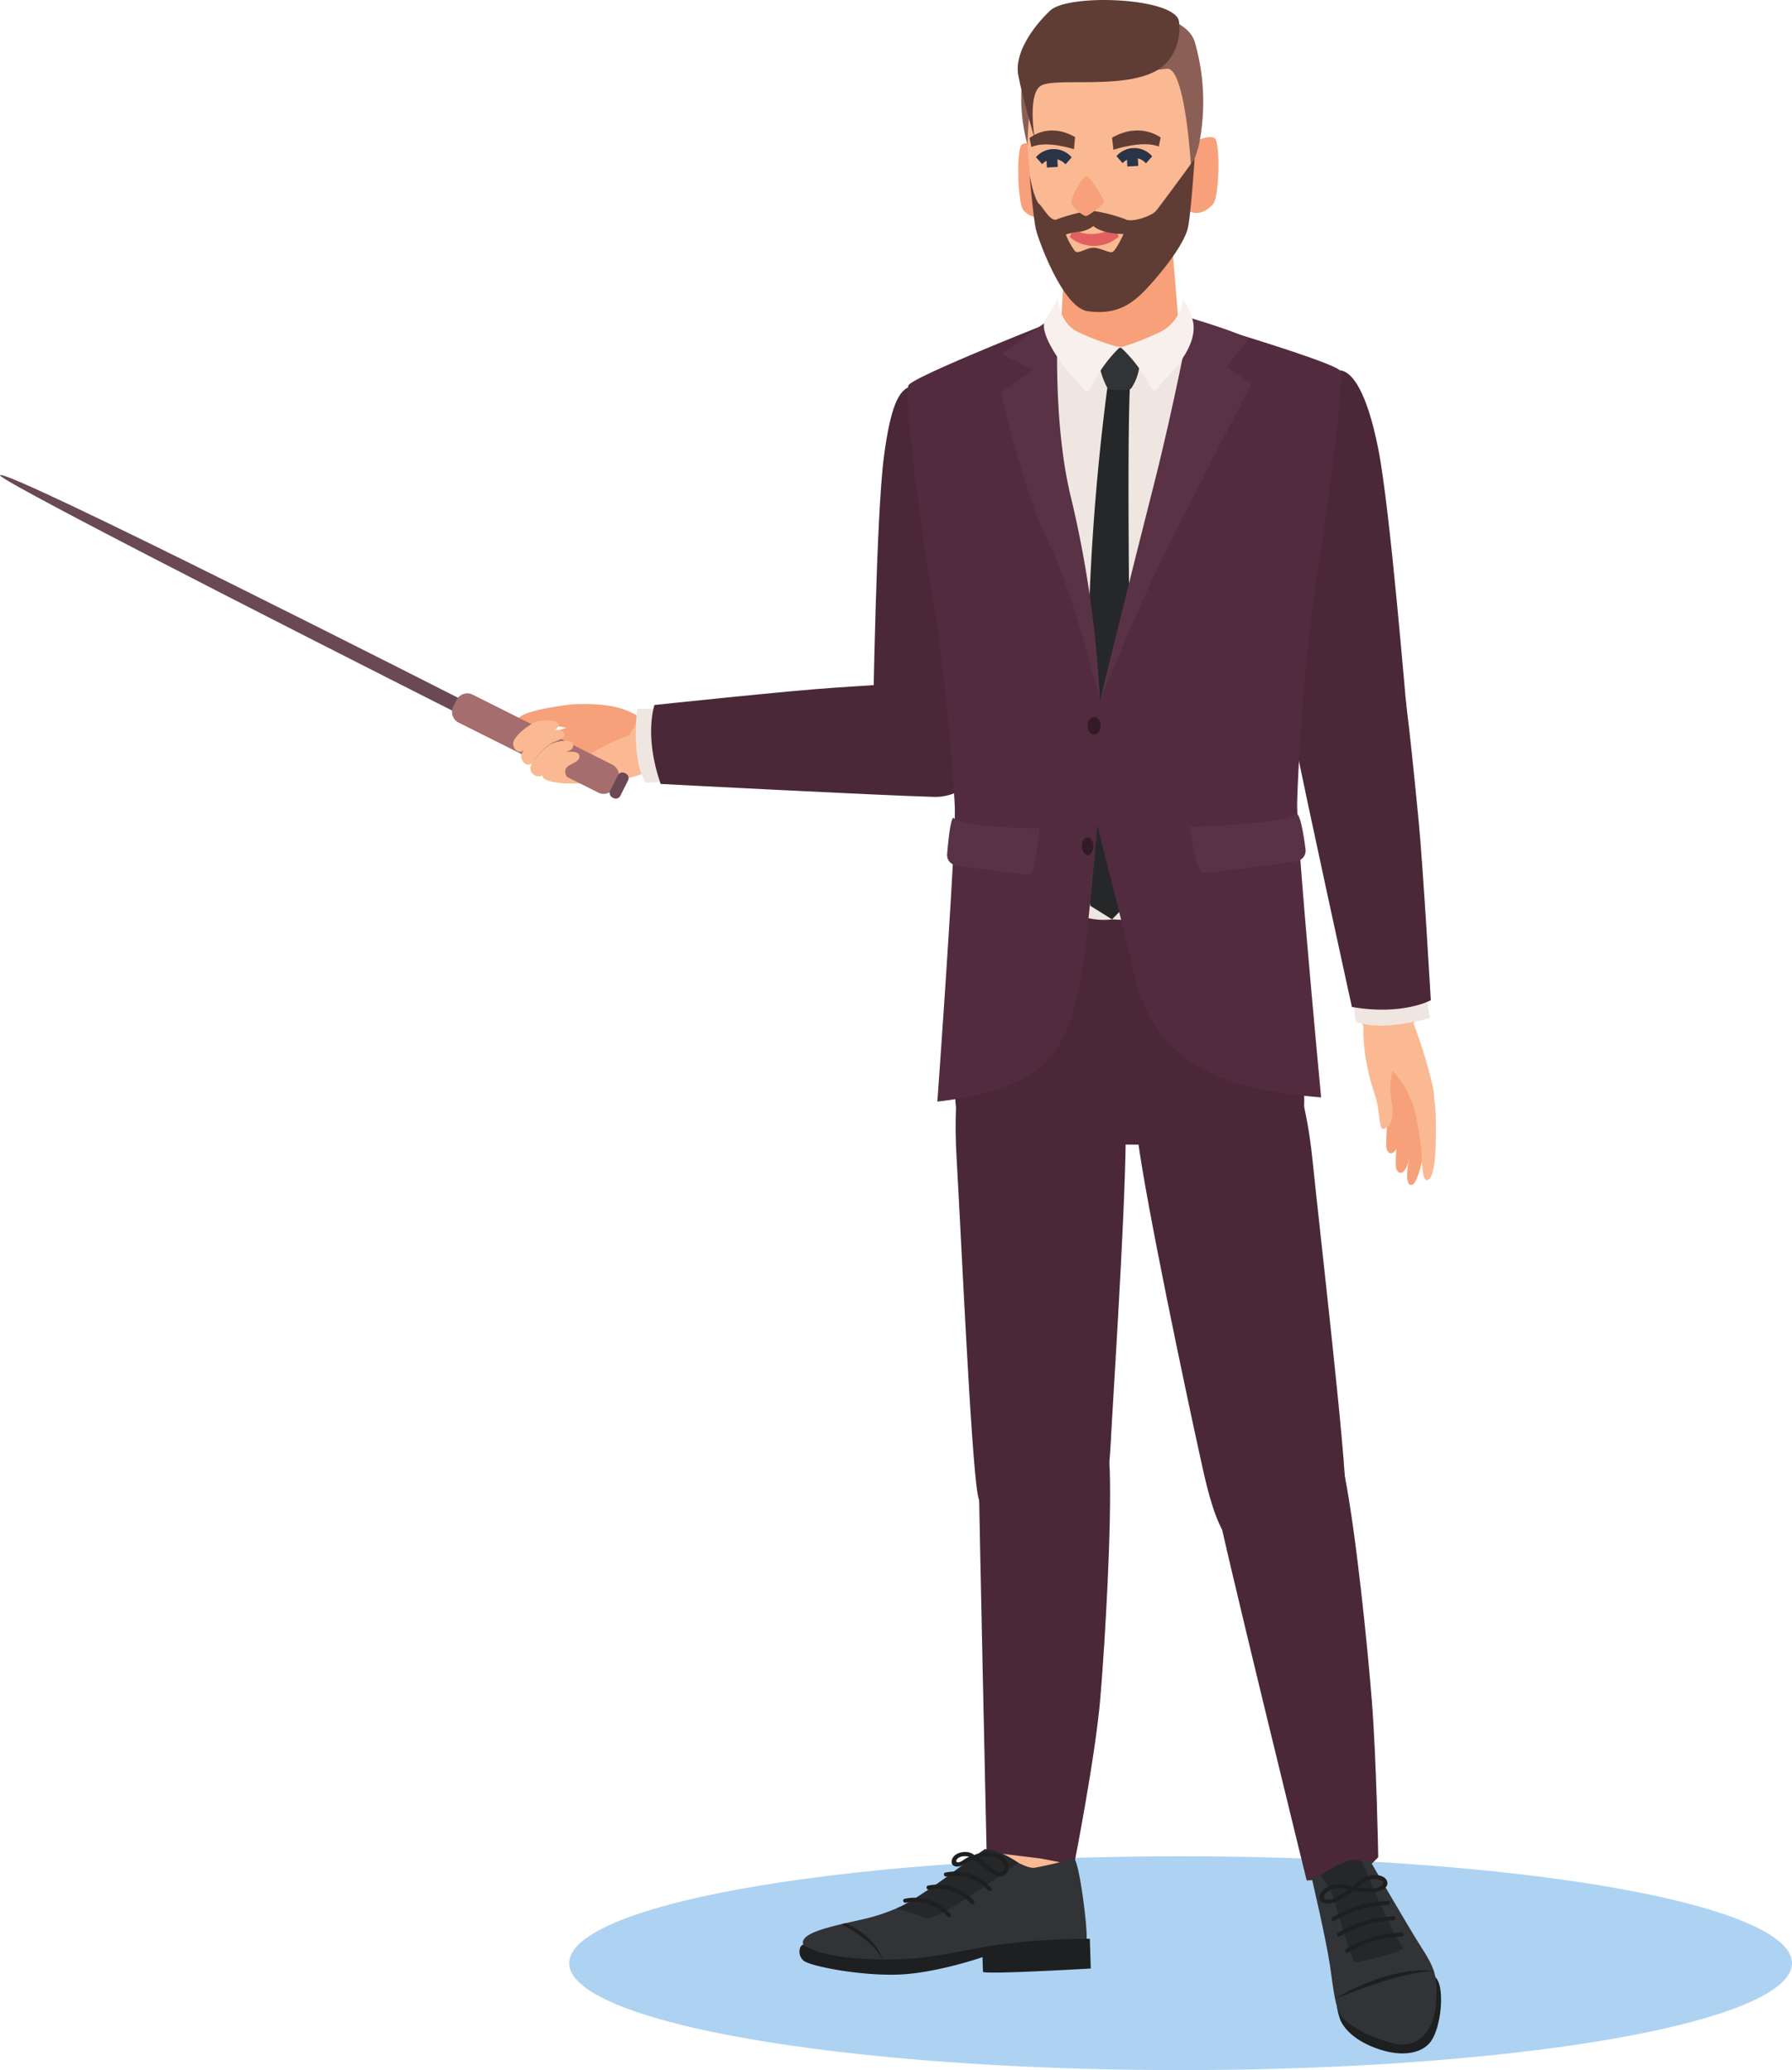 <svg xmlns="http://www.w3.org/2000/svg" xmlns:xlink="http://www.w3.org/1999/xlink" width="305.867" height="353.354" viewBox="0 0 305.867 353.354">
  <defs>
    <clipPath id="clip-path">
      <rect id="Rectángulo_29369" data-name="Rectángulo 29369" width="245.968" height="350.504" fill="none"/>
    </clipPath>
  </defs>
  <g id="Grupo_28681" data-name="Grupo 28681" transform="translate(-922.194 -11093.456)">
    <ellipse id="Elipse_965" data-name="Elipse 965" cx="104.356" cy="18.251" rx="104.356" ry="18.251" transform="translate(1019.349 11410.31)" fill="#aed3f2"/>
    <g id="Grupo_27345" data-name="Grupo 27345" transform="translate(922.194 11093.456)">
      <g id="Grupo_27344" data-name="Grupo 27344" clip-path="url(#clip-path)">
        <path id="Trazado_69837" data-name="Trazado 69837" d="M105.9,118.022c-2.869-2.593-8.593-3.19-10.52-2.527-3.507,1.2-11.2,3.373-11.412,5.167-.073.633,3.643,5.042,7.142,5.585,2.377.369,12.971-.577,15.479-3.2,1.293-1.35.316-4.121-.689-5.03" transform="translate(5.376 7.378)" fill="#f7a17a"/>
        <path id="Trazado_69838" data-name="Trazado 69838" d="M92.413,112.99c-.331.014-8.632.969-9.32,2.523s3.408,1.262,5.781,1.22c5.067-.087,5.117,3.03,10.609,4.621s8.856,1.47,8.241-.586c-2.293-7.666-9.653-8.012-15.311-7.778" transform="translate(5.315 7.231)" fill="#f7a17a"/>
        <path id="Trazado_69839" data-name="Trazado 69839" d="M107.381,120.356a3.694,3.694,0,0,0-3.546-2.72c-2.887-.03-8.569,3.338-9.723,4.169s-5.375-.033-5.868,2.015.229,1.99,2.8,2.3,17.425-.013,16.335-5.765" transform="translate(5.64 7.531)" fill="#fab992"/>
        <path id="Trazado_69840" data-name="Trazado 69840" d="M92.093,126s-4.274.045-4.977-1.041,1.617-4.023,2.641-4.178,3.383-.508,3.568.461-1.225,1.323-1.887,1.777-.965,1.439.655,2.981" transform="translate(5.569 7.72)" fill="#fab992"/>
        <path id="Trazado_69841" data-name="Trazado 69841" d="M84.072,120.64c-.354.481-1.479.442-1.742-.941s3.341-3.985,4.482-4.048c1.195-.066,3.436-.178,3.207.805s-1.14.6-2.142,1.242a18.077,18.077,0,0,0-3.8,2.941" transform="translate(5.27 7.402)" fill="#fab992"/>
        <path id="Trazado_69842" data-name="Trazado 69842" d="M85.5,122.641c-.294.52-1.416.616-1.841-.726s2.839-4.356,3.965-4.554c1.179-.209,3.121-.582,3.28.415.118.736-.382.857-1.978,1.49a11.474,11.474,0,0,0-3.426,3.375" transform="translate(5.354 7.498)" fill="#fab992"/>
        <path id="Trazado_69843" data-name="Trazado 69843" d="M87.3,124.635a1.4,1.4,0,0,1-2.158-.8c-.426-1.342,2.713-4.218,3.791-4.594,1.7-.594,3.563-.548,3.454.455s-1.061.73-1.978,1.49c-.631.522-2.177,2.906-3.109,3.454" transform="translate(5.448 7.609)" fill="#fab992"/>
        <path id="Trazado_69844" data-name="Trazado 69844" d="M78.245,116.953S-.491,77.225,0,76.242c.717-1.432,79.319,38.563,79.319,38.563Z" transform="translate(0 4.879)" fill="#6a4854"/>
        <path id="Trazado_69845" data-name="Trazado 69845" d="M73.291,112.357l-.565,1.127a2.044,2.044,0,0,0,.909,2.736l23.854,11.957a2.044,2.044,0,0,0,2.736-.909l.565-1.128a2.045,2.045,0,0,0-.909-2.736L76.027,111.448a2.044,2.044,0,0,0-2.736.909" transform="translate(4.642 7.121)" fill="#a56d6d"/>
        <path id="Trazado_69846" data-name="Trazado 69846" d="M99.214,124.4l-1.323,2.638a.863.863,0,0,0,.384,1.154l.192.1a.862.862,0,0,0,1.154-.383l1.323-2.638a.863.863,0,0,0-.383-1.154l-.193-.1a.862.862,0,0,0-1.154.383" transform="translate(6.261 7.934)" fill="#6a4854"/>
        <path id="Trazado_69847" data-name="Trazado 69847" d="M226.5,176.879c-.425,1.678.524,6-.14,8.481-1.016,3.8-.754,6.206.32,5.606.7-.392,1.307-2.615,2.1-6.153s.938-7.3.406-8.583-2.206-1.229-2.681.649" transform="translate(14.451 11.226)" fill="#f7a17a"/>
        <path id="Trazado_69848" data-name="Trazado 69848" d="M222.256,173.423s2.279,7.033,2.16,8.274a53.177,53.177,0,0,0-.41,6.423c.157,1,.93,1.591,1.673.374s2.31-7.732,1.262-11.405-1.619-4.774-3.19-4.838-1.642.714-1.495,1.173" transform="translate(14.226 11.027)" fill="#f7a17a"/>
        <path id="Trazado_69849" data-name="Trazado 69849" d="M220.729,170.28s2.28,7.033,2.161,8.274a53.174,53.174,0,0,0-.41,6.423c.156,1,.93,1.591,1.673.373a15.754,15.754,0,0,0,.95-9.752c-1.049-3.674-1.308-6.428-2.88-6.492s-1.641.714-1.494,1.173" transform="translate(14.128 10.826)" fill="#f7a17a"/>
        <path id="Trazado_69850" data-name="Trazado 69850" d="M219.373,162.135a6.213,6.213,0,0,0-.227,4.575c.677,2.8,5.729,5.764,7.476,10.381,1.544,4.078,4.877,3.006,4-1.525a79.91,79.91,0,0,0-4.334-13.475c-1.513-3.34-6.173-2.343-6.919.044" transform="translate(14.01 10.24)" fill="#fab992"/>
        <path id="Trazado_69851" data-name="Trazado 69851" d="M226.331,175.94a54.247,54.247,0,0,1,1.822,9.589c.08,2.571.209,4.962.99,4.768s1.276-2.006,1.4-5.628.134-7.751-.612-9.857c-.462-1.306-4.112-.738-3.6,1.128" transform="translate(14.487 11.146)" fill="#fab992"/>
        <path id="Trazado_69852" data-name="Trazado 69852" d="M219.05,162.97c-.591,1.411-.62,7.008,1.623,13.58.953,2.8.614,6.05,1.486,5.784,1.851-.566,1.631-2.971,1.334-4.9s-.295-2.836.448-6.2-3.015-12.742-4.891-8.266" transform="translate(14.002 10.358)" fill="#fab992"/>
        <path id="Trazado_69853" data-name="Trazado 69853" d="M162.017,297.384s-13.159,9.086-16.91,10.466-11.1,3.119-11.572,4.154-.434,2.079,5.287,2.976,20.446-1.6,22.6-1.817,14.055.093,14.253-.862c.988-4.748-1.635-14.52-2.332-15.6s-7.65-2.055-11.321.684" transform="translate(8.537 18.925)" fill="#fab992"/>
        <path id="Trazado_69854" data-name="Trazado 69854" d="M165.325,54.932c-6.9,2.4-15.034,6.668-15.4,7.726-.5,1.435-2.338,20.57,2.671,43.856,1.555,7.229,4.053,21.346,4.119,33.067.019,3.686.043,14.772.395,16.946,1.187,7.319,46.763,3.933,49.509,3.651s-1.011-21.746,2.745-53.443c1.234-10.416,8.9-42.279,7.727-43.463-5.647-5.688-25.456-11.328-25.456-11.328-11.375-2.176-19.88.758-26.306,2.989" transform="translate(9.551 3.276)" fill="#fab992"/>
        <path id="Trazado_69855" data-name="Trazado 69855" d="M210.545,300.807s3.347,10.6,3.849,13.609,1.292,11.231,4.492,11.384c3.477.167,5.971-1.5,8.5-4.074,2.939-2.985,4.708-4.149,1.837-7.536a109.414,109.414,0,0,1-10.684-16.868c-1.547-3.453-9.314-2.5-8,3.486" transform="translate(13.47 18.907)" fill="#fab992"/>
        <path id="Trazado_69856" data-name="Trazado 69856" d="M155.484,166.976c-1.131,3.322,2.549,63.054,2.4,68.238s.422,10.8,4.54,12.778,11.927-.7,13.757-7.717,6.295-59.778,6.412-62.52c.442-10.21-24.812-17.52-27.1-10.779" transform="translate(9.94 10.523)" fill="#fab992"/>
        <path id="Trazado_69857" data-name="Trazado 69857" d="M157.869,236.367c.189,7.457.826,10.483,1.815,17.84.531,3.952,1.531,38.24,1.769,46.631a6.349,6.349,0,0,0,2.261,4.8,4.853,4.853,0,0,0,5.652.387,6.508,6.508,0,0,0,3.4-4.755c1.3-7.857,5.207-31.612,5.572-34.888.749-6.7-2.145-28.078-2.328-30.212-1.064-12.395-18.347-7.845-18.143.2" transform="translate(10.107 14.629)" fill="#fab992"/>
        <path id="Trazado_69858" data-name="Trazado 69858" d="M181.5,177.876c.328,3.5,11.961,57.761,12.8,62.879a9.194,9.194,0,0,0,9.741,7.73c6.942-.247,9.143-3.988,9.121-9.844-.029-7.248-5.619-70.034-5.863-72.767-1.026-11.438-27.227-3.284-25.8,12" transform="translate(11.616 10.276)" fill="#fab992"/>
        <path id="Trazado_69859" data-name="Trazado 69859" d="M194.479,230.99c-3.014,6.687,3.489,13.23,6.232,30.889.7,4.494,9.64,35.638,11.66,41.847.685,2.107,5.971,3.806,8.585-2.2,0,0-.844-30.525-.8-34.484.106-9.907-7.149-33.645-7.781-35.689-1.913-6.179-14.478-7.946-17.894-.367" transform="translate(12.401 14.468)" fill="#fab992"/>
        <path id="Trazado_69860" data-name="Trazado 69860" d="M206.461,148.124s1.566,12.038,2.42,18.79c.666,5.278-18.769,13.884-31.214,12.576-5.853-.616-22.4-1.6-22.392-12.586.015-18.259,1.436-28.688,11.587-32.586,8.034-3.085,34.708,1.674,36.82,3.723s2.779,10.084,2.779,10.084" transform="translate(9.941 8.534)" fill="#fab992"/>
        <path id="Trazado_69861" data-name="Trazado 69861" d="M156.421,147.418s40.3.671,50.8-1.15l1.762,20.516s-22.951,3.159-25.8,12h-1.4s-19.675-12.372-26.507-11.523c0,0-1.05-11.543,1.137-19.846" transform="translate(9.925 9.364)" fill="#c36875"/>
        <path id="Trazado_69862" data-name="Trazado 69862" d="M148.166,64.286c-4.194,5.306-3.374,13.6-4.321,28.61s-1.1,21.74-1.319,27.65c-.1,2.758,9.877,17.256,14.67,5.508,3.143-7.7,7.261-34.568,7.5-37.668s-3.8-40.2-16.528-24.1" transform="translate(9.125 3.858)" fill="#fab992"/>
        <path id="Trazado_69863" data-name="Trazado 69863" d="M153.441,111.758a106.327,106.327,0,0,0-27.368-.368c-10.322,1.344-22.5,3.466-22.5,3.466s-6.646,5.78.438,9.117c1.128.53,33.706,2.935,35.459,3.326s20.827,2.7,21.681-5.147c.985-9.064-5.2-10.064-7.708-10.393" transform="translate(6.45 7.085)" fill="#fab992"/>
        <path id="Trazado_69864" data-name="Trazado 69864" d="M216.08,64.613c4.733,5.471,4.024,13.418,5.69,28.37s2.144,21.661,2.646,27.553c.236,2.75-9.037,17.712-14.388,6.209-3.509-7.545-8.912-34.178-9.3-37.265s1.928-40.386,15.352-24.866" transform="translate(12.848 3.896)" fill="#fab992"/>
        <path id="Trazado_69865" data-name="Trazado 69865" d="M224.194,117.246a106.312,106.312,0,0,1,4.325,27.026c.164,10.408-.172,22.767-.172,22.767s-4.757,7.413-9.084.885c-.688-1.04-7.782-32.926-8.424-34.6s-5.685-20.219,1.956-22.2c8.826-2.287,10.709,3.686,11.4,6.122" transform="translate(13.356 7.082)" fill="#fab992"/>
        <path id="Trazado_69866" data-name="Trazado 69866" d="M170.788,41.847c.072.266-.75,14.017-.75,14.017s11.661,5.286,20.493-.1l-1.726-20.437Z" transform="translate(10.886 2.261)" fill="#f7a079"/>
        <path id="Trazado_69867" data-name="Trazado 69867" d="M167.686,23.874s-2.678-1.335-3.691-.709-.79,10.055.233,11.233c2.189,2.521,5.166.344,5.166.344a40.324,40.324,0,0,1-1.708-10.868" transform="translate(10.457 1.472)" fill="#f7a079"/>
        <path id="Trazado_69868" data-name="Trazado 69868" d="M190.086,10.576s-8.062.115-17.943,0c-6.349-.072-7.33,1.524-7.427,1.947-.918,4.029.986,22.34,1.577,24.607s6.661,10.116,7.386,10.557,7.1.621,8.52.214,8.846-8.429,9.625-10.108S193.411,24.882,193.4,22.3s-2.025-10.152-3.313-11.726" transform="translate(10.53 0.677)" fill="#fab993"/>
        <path id="Trazado_69869" data-name="Trazado 69869" d="M178.391,22.156l.23,2.074s4.946-1.7,7.743-.554l.322-1.535s-3.431-2.736-8.3.016" transform="translate(11.421 1.34)" fill="#5f3d35"/>
        <path id="Trazado_69870" data-name="Trazado 69870" d="M172.93,22.059l-.194,2.077s-4.655-1.58-7.267-.373l-.317-1.528s3.189-2.813,7.778-.176" transform="translate(10.573 1.34)" fill="#5f3d35"/>
        <path id="Trazado_69871" data-name="Trazado 69871" d="M171.22,26.527a2.643,2.643,0,0,0-3.976-.034l-1.06-1.2a4.033,4.033,0,0,1,6.1.035Z" transform="translate(10.639 1.531)" fill="#2a3447"/>
        <path id="Trazado_69872" data-name="Trazado 69872" d="M167.862,25.419l.073,1.552,1.861-.1-.071-1.555Z" transform="translate(10.747 1.621)" fill="#2a3447"/>
        <path id="Trazado_69873" data-name="Trazado 69873" d="M184.132,26.365a2.642,2.642,0,0,0-3.975-.034l-1.061-1.2a4.035,4.035,0,0,1,6.1.035Z" transform="translate(11.466 1.52)" fill="#2a3447"/>
        <path id="Trazado_69874" data-name="Trazado 69874" d="M180.775,25.256l.071,1.553,1.863-.1-.071-1.555Z" transform="translate(11.573 1.61)" fill="#2a3447"/>
        <path id="Trazado_69875" data-name="Trazado 69875" d="M191.413,22.868s2.679-1.335,3.691-.709.79,10.054-.233,11.233c-2.188,2.521-4.192,1.217-4.192,1.217s.685-5.941.734-11.741" transform="translate(12.208 1.408)" fill="#f7a079"/>
        <path id="Trazado_69876" data-name="Trazado 69876" d="M188.83,11.615s-10.65,1.2-13.665,1.084c-5.977-.222-6.071-.908-6.7-.929-3.554-.115-3.554,12.907-3.554,12.907s-3.234-10.252,1.42-18.792c.864-1.585,2.762-3.512,7.68-4.008,8.31-.837,17.943.429,19.426,5.163a36.837,36.837,0,0,1,.668,17.771,32.1,32.1,0,0,1-1.293,3.735s-.918-16.659-3.986-16.931" transform="translate(10.488 0.105)" fill="#8b5f56"/>
        <path id="Trazado_69877" data-name="Trazado 69877" d="M172.2,36.606c2.759,2.264,6.957.03,7.064-.066l.717,1.5a6.418,6.418,0,0,1-8.374.095Z" transform="translate(10.986 2.339)" fill="#e26160"/>
        <path id="Trazado_69878" data-name="Trazado 69878" d="M186.7,34.4c-.74.851-4.1,2.029-5.217,1.379a27.544,27.544,0,0,0-5.237-1.379h-1.113a27.513,27.513,0,0,0-5.235,1.379c-1.113.65-2.519-2.143-3.072-2.574-.891-.693-1.671-4.962-1.671-4.962s.659,7.5,1.1,9.331c.43,1.793,4.584,13.333,8.829,13.914,5.519.757,8.162-1.655,11.163-5.082,2.574-2.94,5.081-6.329,5.848-8.8.559-1.8,1.226-12.105,1.226-12.105s-5.88,8.048-6.619,8.9m-7.447,6.993c-.627.156-2.04-.742-3.208-.742s-2.5,1.108-3.108.615a12.015,12.015,0,0,1-1.59-2.862,8.213,8.213,0,0,1,2.164-.461,5.009,5.009,0,0,0,2.533-.985c1.686,1.416,5.154,1.354,5.154,1.354s-1.318,2.924-1.946,3.08" transform="translate(10.573 1.633)" fill="#5f3d35"/>
        <path id="Trazado_69879" data-name="Trazado 69879" d="M174.492,28.242c-.809.081-2.62,3.48-2.62,4.433s2.121,2.463,2.524,2.4,3.03-1.972,3.03-2.447-2.481-4.436-2.935-4.389" transform="translate(11.003 1.808)" fill="#f7a079"/>
        <path id="Trazado_69880" data-name="Trazado 69880" d="M190.626,3.156c.467.844.728,6.631-3.963,9.051-6.054,3.124-17.491.877-19.611,2.534s-.9,8.958-.9,8.958-2.13-7.163-2.806-10.895,2.477-8.186,5.447-11S188.6-.51,190.626,3.156" transform="translate(10.452 0)" fill="#5f3d35"/>
        <path id="Trazado_69881" data-name="Trazado 69881" d="M155.4,140s-1.932,28.93-2.107,35.416-.831,8.326,11.965,10.078,45.959,1.475,47.164-2.441c1.964-6.382-4.288-44.529-4.288-44.529S162.623,142.287,155.4,140" transform="translate(9.81 8.869)" fill="#4a2838"/>
        <path id="Trazado_69882" data-name="Trazado 69882" d="M153.458,187.294c.8,13.752,2.442,50.643,3.589,57.378s8.3,8.54,15.224,8.223,7.166-10.953,7.679-20.171,2.732-42.8,2.365-54-3.367-16.164-12.422-17.488-17.926.332-16.435,26.058" transform="translate(9.814 10.302)" fill="#4a2838"/>
        <path id="Trazado_69883" data-name="Trazado 69883" d="M179.364,236.387c.322,9.719-.759,28.75-1.6,38.862s-4.493,28.574-4.493,28.574l-5.685-1.107-9.239-1.138s-1.284-58.246-1.33-63.946,4.906-9.254,11.155-10.538,11,3.533,11.19,9.292" transform="translate(10.053 14.525)" fill="#4a2838"/>
        <path id="Trazado_69884" data-name="Trazado 69884" d="M212.387,187.763c1.412,13.7,5.687,50.382,5.633,57.215s-6.8,10.025-13.714,10.551c-7.614.58-9.49-9.919-11.471-18.935s-8.875-41.563-10.3-52.675.739-16.493,9.467-19.249,17.749-2.539,20.39,23.095" transform="translate(11.66 10.468)" fill="#4a2838"/>
        <path id="Trazado_69885" data-name="Trazado 69885" d="M217.049,237.3c1.872,9.542,3.849,28.5,4.636,38.618s1.071,26.418,1.071,26.418l-3.447,3.447-8.765.526s-14.4-58.585-15.353-64.205,3.363-9.919,9.326-12.186,11.423,1.729,12.532,7.383" transform="translate(12.488 14.678)" fill="#4a2838"/>
        <path id="Trazado_69886" data-name="Trazado 69886" d="M160.521,140.755s-2.731,7.384-3.142,9.865-3.134,20.28-3.134,20.28,3.9-13.95,5.1-18.122,1.173-12.022,1.173-12.022" transform="translate(9.875 9.011)" fill="#522c3e"/>
        <path id="Trazado_69887" data-name="Trazado 69887" d="M198.421,138.988s2.923,8.33,3.294,10.816,2.8,20.328,2.8,20.328-3.67-14.012-4.809-18.2-1.29-12.942-1.29-12.942" transform="translate(12.703 8.898)" fill="#522c3e"/>
        <path id="Trazado_69888" data-name="Trazado 69888" d="M107.358,113.72l-5.147,0s-1.085,8.627,1.469,12.605l4.729-.266Z" transform="translate(6.529 7.28)" fill="#f0e6e1"/>
        <path id="Trazado_69889" data-name="Trazado 69889" d="M146.581,61.948c-1.595.571-3.323,1.727-4.668,12.013s-1.81,43.654-1.935,47.377,16.773,8.154,18.866,3.075,4.175-26.577,5.138-33.7c1.916-14.173-12.325-30.586-17.4-28.766" transform="translate(8.962 3.957)" fill="#4a2838"/>
        <path id="Trazado_69890" data-name="Trazado 69890" d="M155.777,109.252c-5.363.2-10.924.543-19.7,1.116-8.222.538-31.055,2.978-31.055,2.978s-1.841,5.206,1.063,13.474c0,0,37.869,1.988,46.656,2.21,11.092.281,15.72-20.241,3.038-19.778" transform="translate(6.687 6.994)" fill="#4a2838"/>
        <path id="Trazado_69891" data-name="Trazado 69891" d="M229.321,158.54l.843,5.078s-8.336,2.476-12.677.6l-.508-4.708Z" transform="translate(13.891 10.15)" fill="#f0e6e1"/>
        <path id="Trazado_69892" data-name="Trazado 69892" d="M216.239,59.483c1.629.465,4.116,3.165,6.14,13.34s4.706,43.438,5.078,47.145-16.194,9.25-18.62,4.32S202.906,98.046,201.471,91c-2.853-14.013,9.58-33,14.768-31.522" transform="translate(12.872 3.803)" fill="#4a2838"/>
        <path id="Trazado_69893" data-name="Trazado 69893" d="M181.806,56.027l-12.891-.786s-5.265,65.977-4.743,79.868c.788,21.021,15.126,18.554,15.126,18.554s21.685,1.852,21.672-11.067c-.01-8.687-7.991-91.586-7.991-91.586Z" transform="translate(10.508 3.266)" fill="#f0e6e1"/>
        <path id="Trazado_69894" data-name="Trazado 69894" d="M178.011,61.415a399.09,399.09,0,0,0-3.469,50.617c0,7.6-1,33.05-1,33.05l1.492,5.681,3.666,2.288,3.673-3.769s-1.455-73.009-.587-87.891c.1-1.781-3.772.026-3.772.026" transform="translate(11.11 3.88)" fill="#262729"/>
        <path id="Trazado_69895" data-name="Trazado 69895" d="M226.7,113.157c.68,5.321,1.244,10.866,2.107,19.621.81,8.2,2.122,31.125,2.122,31.125s-4.836,2.664-13.467,1.146c0,0-8.13-37.039-9.78-45.673-2.083-10.9,17.411-18.808,19.019-6.218" transform="translate(13.286 6.832)" fill="#4a2838"/>
        <path id="Trazado_69896" data-name="Trazado 69896" d="M176.557,116.29s-2.161,12.7-1.964,14.623,6.622,26.435,7.71,31.528c3.363,15.747,15,20.2,32.014,21.561,0,0-4.226-44.723-4.089-50.334s1.163-23.854,3.123-36.848S218.4,61.435,217.59,60s-24.072-8.275-24.072-8.275-1.3,11.953-2.888,19.64a266.693,266.693,0,0,1-14.073,44.924" transform="translate(11.177 3.312)" fill="#522c3e"/>
        <path id="Trazado_69897" data-name="Trazado 69897" d="M178.412,116.272a26.978,26.978,0,0,1,.751,5.8c-.154,1.93-2.287,33.789-4.534,44.222-2.753,12.774-8.565,14.2-12.635,15.934s-11.324,2.478-11.324,2.478,3.234-44.8,2.972-50.412-1.691-23.821-3.938-36.769-4.721-33.653-3.946-35.1S169.234,52,169.234,52s-3.358,11.869-1.816,19.565,10.993,44.709,10.993,44.709" transform="translate(9.322 3.329)" fill="#522c3e"/>
        <path id="Trazado_69898" data-name="Trazado 69898" d="M177.652,55.579c-.422-.107-1.166,2.31-1.266,3.056s1.067,3.976,1.55,4.235a10.063,10.063,0,0,0,3.8-.043,8.676,8.676,0,0,0,1.437-3.779c.061-1.1-.432-3.9-1.415-3.627a6.429,6.429,0,0,1-4.1.159" transform="translate(11.292 3.547)" fill="#323336"/>
        <path id="Trazado_69899" data-name="Trazado 69899" d="M170.338,50.3s-8.7,6.031-9.509,6.975l5.215,2.639-5.455,3.843s4.048,17.69,8.1,25.592,8.763,27.029,8.763,27.029A188.275,188.275,0,0,0,172.592,82c-3.425-13.58-2.255-31.7-2.255-31.7" transform="translate(10.281 3.22)" fill="#5a3245"/>
        <path id="Trazado_69900" data-name="Trazado 69900" d="M191.9,51.01s9.013,2.688,9.842,3.613L198.1,59.317l4.173,2.935S190.358,85.326,186.48,93.314s-10.042,23.021-10.042,23.021,5.328-21.643,9.209-36.861C189.108,65.905,191.9,51.01,191.9,51.01" transform="translate(11.296 3.266)" fill="#5a3245"/>
        <path id="Trazado_69901" data-name="Trazado 69901" d="M169.8,47.819s.232,4.094,3.3,5.7a42.155,42.155,0,0,0,7.3,2.718,23.152,23.152,0,0,0-4.286,5.657c-1.614,3.173-1.424,1.651-3.106.034s-6.816-8.162-5.257-10.46a30.733,30.733,0,0,0,2.048-3.645" transform="translate(10.721 3.061)" fill="#f7f0ec"/>
        <path id="Trazado_69902" data-name="Trazado 69902" d="M190.4,48.036a7.318,7.318,0,0,1-3.392,5.3,42.07,42.07,0,0,1-7.234,2.878,23.15,23.15,0,0,1,4.411,5.562c1.683,3.136,1.459,1.619,3.1-.035s5.54-5.843,4.865-9.782a11.037,11.037,0,0,0-1.755-3.926" transform="translate(11.51 3.075)" fill="#f7f0ec"/>
        <path id="Trazado_69903" data-name="Trazado 69903" d="M176.694,116.506c-.006-.84-.51-1.512-1.125-1.5s-1.107.7-1.1,1.535.51,1.512,1.124,1.5,1.107-.7,1.1-1.535" transform="translate(11.17 7.363)" fill="#331b26"/>
        <path id="Trazado_69904" data-name="Trazado 69904" d="M175.51,135.824c-.005-.839-.45-1.512-.993-1.5s-.977.7-.97,1.535.45,1.512.992,1.5.978-.7.971-1.535" transform="translate(11.111 8.599)" fill="#331b26"/>
        <path id="Trazado_69905" data-name="Trazado 69905" d="M190.852,132.8s1.052,7.76,2.213,7.835c.917.059,11.481-1.358,15.869-1.955a1.853,1.853,0,0,0,1.691-2c-.292-2.282-.867-6.007-1.534-6.123,0,0,.119,1.544-18.238,2.244" transform="translate(12.219 8.358)" fill="#5a3245"/>
        <path id="Trazado_69906" data-name="Trazado 69906" d="M167.667,133.043s-.686,7.78-1.613,7.877c-.732.078-9.2-1.128-12.721-1.636a1.775,1.775,0,0,1-1.391-1.968c.186-2.288.572-6.023,1.1-6.152,0,0-.065,1.546,14.622,1.88" transform="translate(9.727 8.397)" fill="#5a3245"/>
        <path id="Trazado_69907" data-name="Trazado 69907" d="M214.441,322.1a13,13,0,0,0,.567,2.3c.394,1.075,2.015,3.558,6.652,5.1s7.713.36,8.914-1.45c1.842-2.775,2.268-9.5.7-10.827s-16.835,4.88-16.835,4.88" transform="translate(13.729 20.297)" fill="#1e1f21"/>
        <path id="Trazado_69908" data-name="Trazado 69908" d="M210.41,301.436s2.488,10.581,3.136,15.058.865,7.194,2.081,8.731c.918,1.16,4.021,3.291,8.852,4.51,3.452.871,6.81-1.492,7.159-6.913.3-4.69-.165-5.872-2.709-9.848-2.063-3.223-8.719-14.733-8.719-14.733s-2.76,1.239-2.645,1.932l-3,1c-1.206-.719-4.152.264-4.152.264" transform="translate(13.471 19.094)" fill="#323336"/>
        <path id="Trazado_69909" data-name="Trazado 69909" d="M211.8,301.054a10.619,10.619,0,0,1,2.4,4.286c.811,2.739,3.113,10.465,3.5,10.549s8.626-1.934,8.239-2.493c-2.459-3.535-6.944-14.592-6.944-14.592-1.8-1.7-7.194,2.25-7.194,2.25" transform="translate(13.56 19.103)" fill="#262729"/>
        <path id="Trazado_69910" data-name="Trazado 69910" d="M225.462,310.02a19.512,19.512,0,0,0-9.507,2.8c-.382.231-.087.867.3.634a18.829,18.829,0,0,1,9.14-2.739c.445-.016.517-.715.067-.7" transform="translate(13.814 19.848)" fill="#1e1f21"/>
        <path id="Trazado_69911" data-name="Trazado 69911" d="M224.168,307.428a19.519,19.519,0,0,0-9.509,2.8c-.382.231-.087.867.3.634a18.816,18.816,0,0,1,9.139-2.739c.445-.016.517-.714.068-.7" transform="translate(13.731 19.682)" fill="#1e1f21"/>
        <path id="Trazado_69912" data-name="Trazado 69912" d="M223.259,304.959a19.512,19.512,0,0,0-9.507,2.8c-.382.231-.088.867.3.634a18.826,18.826,0,0,1,9.14-2.739c.445-.016.517-.714.067-.7" transform="translate(13.673 19.524)" fill="#1e1f21"/>
        <path id="Trazado_69913" data-name="Trazado 69913" d="M217.313,302.769a4.811,4.811,0,0,0-3.721-.289c-.82.3-2,1.062-1.924,2.082.068.912.964,1.093,1.727,1,1.452-.173,2.513-1.259,3.806-1.842a.29.29,0,0,0,.148-.408.311.311,0,0,0-.036-.545m-4.274,2.1q-.686.176-.577-.718l.266-.321a3.068,3.068,0,0,1,1.375-.777,3.977,3.977,0,0,1,2.523.186c-1.044.566-2.442,1.863-3.587,1.63" transform="translate(13.551 19.349)" fill="#1e1f21"/>
        <path id="Trazado_69914" data-name="Trazado 69914" d="M217.227,303.351a.288.288,0,0,0,.323.288c1.415-.1,2.863.352,4.223-.183.716-.282,1.418-.866,1.046-1.7-.417-.934-1.814-1.043-2.68-.92a4.811,4.811,0,0,0-3.139,2.02.311.311,0,0,0,.227.5m.6-.414a3.981,3.981,0,0,1,2.133-1.36,3.053,3.053,0,0,1,1.578.031l.386.158q.52.736-.167.905c-.9.749-2.743.27-3.93.266" transform="translate(13.888 19.257)" fill="#1e1f21"/>
        <path id="Trazado_69915" data-name="Trazado 69915" d="M214.163,320.971a30.076,30.076,0,0,1,3.918-2.094,37.113,37.113,0,0,1,4.156-1.591,30.7,30.7,0,0,1,4.348-1,18.821,18.821,0,0,1,4.449-.122c-.738.1-1.469.121-2.193.268-.728.081-1.443.248-2.16.385-1.425.334-2.838.7-4.235,1.135s-2.779.921-4.161,1.417c-.692.247-1.378.511-2.06.785-.694.252-1.372.542-2.061.812" transform="translate(13.711 20.236)" fill="#1e1f21"/>
        <path id="Trazado_69916" data-name="Trazado 69916" d="M159.837,296.674s-2.322,1.478-7.029,5.133a32.6,32.6,0,0,1-13.9,6.838c-5.4,1.223-10.8,2.294-10.037,4.319s4.736,2.776,12.026,3.16,16.7-1.666,21.941-2.182,13.926-.527,14.331-1.592S176,298.7,175.055,298.221a66.114,66.114,0,0,1-6.7,1.6c-2.009.245-5.977-3.225-8.518-3.145" transform="translate(8.246 18.993)" fill="#323336"/>
        <path id="Trazado_69917" data-name="Trazado 69917" d="M128.906,312.045c-.7.053-1.083,1.818.087,2.747s9.727,2.6,16.207,2.344,14.288-2.976,14.288-2.976l.08,2.524c.8.451,18.4-.581,18.4-.581l-.161-5.08a117.2,117.2,0,0,0-16.718,1.178c-7.5,1.24-12.448,2.89-22.641,2.2-7.384-.5-9.545-2.361-9.545-2.361" transform="translate(8.21 19.912)" fill="#1e1f21"/>
        <path id="Trazado_69918" data-name="Trazado 69918" d="M135.009,308.684s6.124,3.2,7.014,6.37c0,0-.41-3.834-6.356-6.525Z" transform="translate(8.643 19.752)" fill="#1e1f21"/>
        <path id="Trazado_69919" data-name="Trazado 69919" d="M143.817,306.761a42.59,42.59,0,0,1,4.995,1.674c1.691.78,15.8-9.46,15.8-9.46s-3.462-2.46-5.738-2.3c0,0-11.82,8.9-15.058,10.087" transform="translate(9.207 18.993)" fill="#262729"/>
        <path id="Trazado_69920" data-name="Trazado 69920" d="M153,307.263a8.184,8.184,0,0,0-7.87-2.641c-.437.111-.23.781.207.669a7.54,7.54,0,0,1,7.068,2.344c.273.354.87-.015.594-.372" transform="translate(9.276 19.49)" fill="#1e1f21"/>
        <path id="Trazado_69921" data-name="Trazado 69921" d="M156.742,305.151a8.184,8.184,0,0,0-7.869-2.641c-.437.112-.23.781.206.67a7.535,7.535,0,0,1,7.069,2.344c.273.353.87-.016.594-.373" transform="translate(9.516 19.355)" fill="#1e1f21"/>
        <path id="Trazado_69922" data-name="Trazado 69922" d="M159.529,303.061a8.184,8.184,0,0,0-7.87-2.641c-.437.112-.23.781.206.67a7.538,7.538,0,0,1,7.069,2.343c.272.354.87-.015.594-.372" transform="translate(9.694 19.221)" fill="#1e1f21"/>
        <path id="Trazado_69923" data-name="Trazado 69923" d="M156.512,297.624c-1.049-.95-3.487-.583-3.834.906-.17.728.395,1.146,1.076,1.056.928-.122,1.6-.859,2.467-1.149a.428.428,0,0,0,.038-.02.288.288,0,0,0,.036.014c.861.166,1.55,1.085,2.233,1.6a7.029,7.029,0,0,0,1.733,1.092,1.456,1.456,0,0,0,2.1-1.2c.294-2.9-4.045-3.145-5.85-2.3m-1.466.6c-.352.211-.845.643-1.267.641-.521,0-.351-.417-.073-.659a1.518,1.518,0,0,1,.742-.342,2.967,2.967,0,0,1,1.2.052,5.859,5.859,0,0,0-.6.307m5.134,2.083c-1.059-.505-1.876-1.652-2.9-2.239a5.567,5.567,0,0,1,2.772-.043,2.06,2.06,0,0,1,1.464,1.139c.471,1.144-.33,1.621-1.331,1.143" transform="translate(9.773 19.021)" fill="#1e1f21"/>
        <path id="Trazado_69924" data-name="Trazado 69924" d="M92.093,126s-4.274.045-4.977-1.041,1.617-4.023,2.641-4.178,3.383-.508,3.568.461-1.225,1.323-1.887,1.777-.965,1.439.655,2.981" transform="translate(5.569 7.72)" fill="#fab992"/>
        <path id="Trazado_69925" data-name="Trazado 69925" d="M84.072,120.64c-.354.481-1.479.442-1.742-.941s3.341-3.985,4.482-4.048c1.195-.066,3.436-.178,3.207.805s-1.14.6-2.142,1.242a18.077,18.077,0,0,0-3.8,2.941" transform="translate(5.27 7.402)" fill="#fab992"/>
        <path id="Trazado_69926" data-name="Trazado 69926" d="M85.5,122.641c-.294.52-1.416.616-1.841-.726s2.839-4.356,3.965-4.554c1.179-.209,3.121-.582,3.28.415.118.736-.382.857-1.978,1.49a11.474,11.474,0,0,0-3.426,3.375" transform="translate(5.354 7.498)" fill="#fab992"/>
        <path id="Trazado_69927" data-name="Trazado 69927" d="M87.3,124.635a1.4,1.4,0,0,1-2.158-.8c-.426-1.342,2.713-4.218,3.791-4.594,1.7-.594,3.563-.548,3.454.455s-1.061.73-1.978,1.49c-.631.522-2.177,2.906-3.109,3.454" transform="translate(5.448 7.609)" fill="#fab992"/>
      </g>
    </g>
  </g>
</svg>
